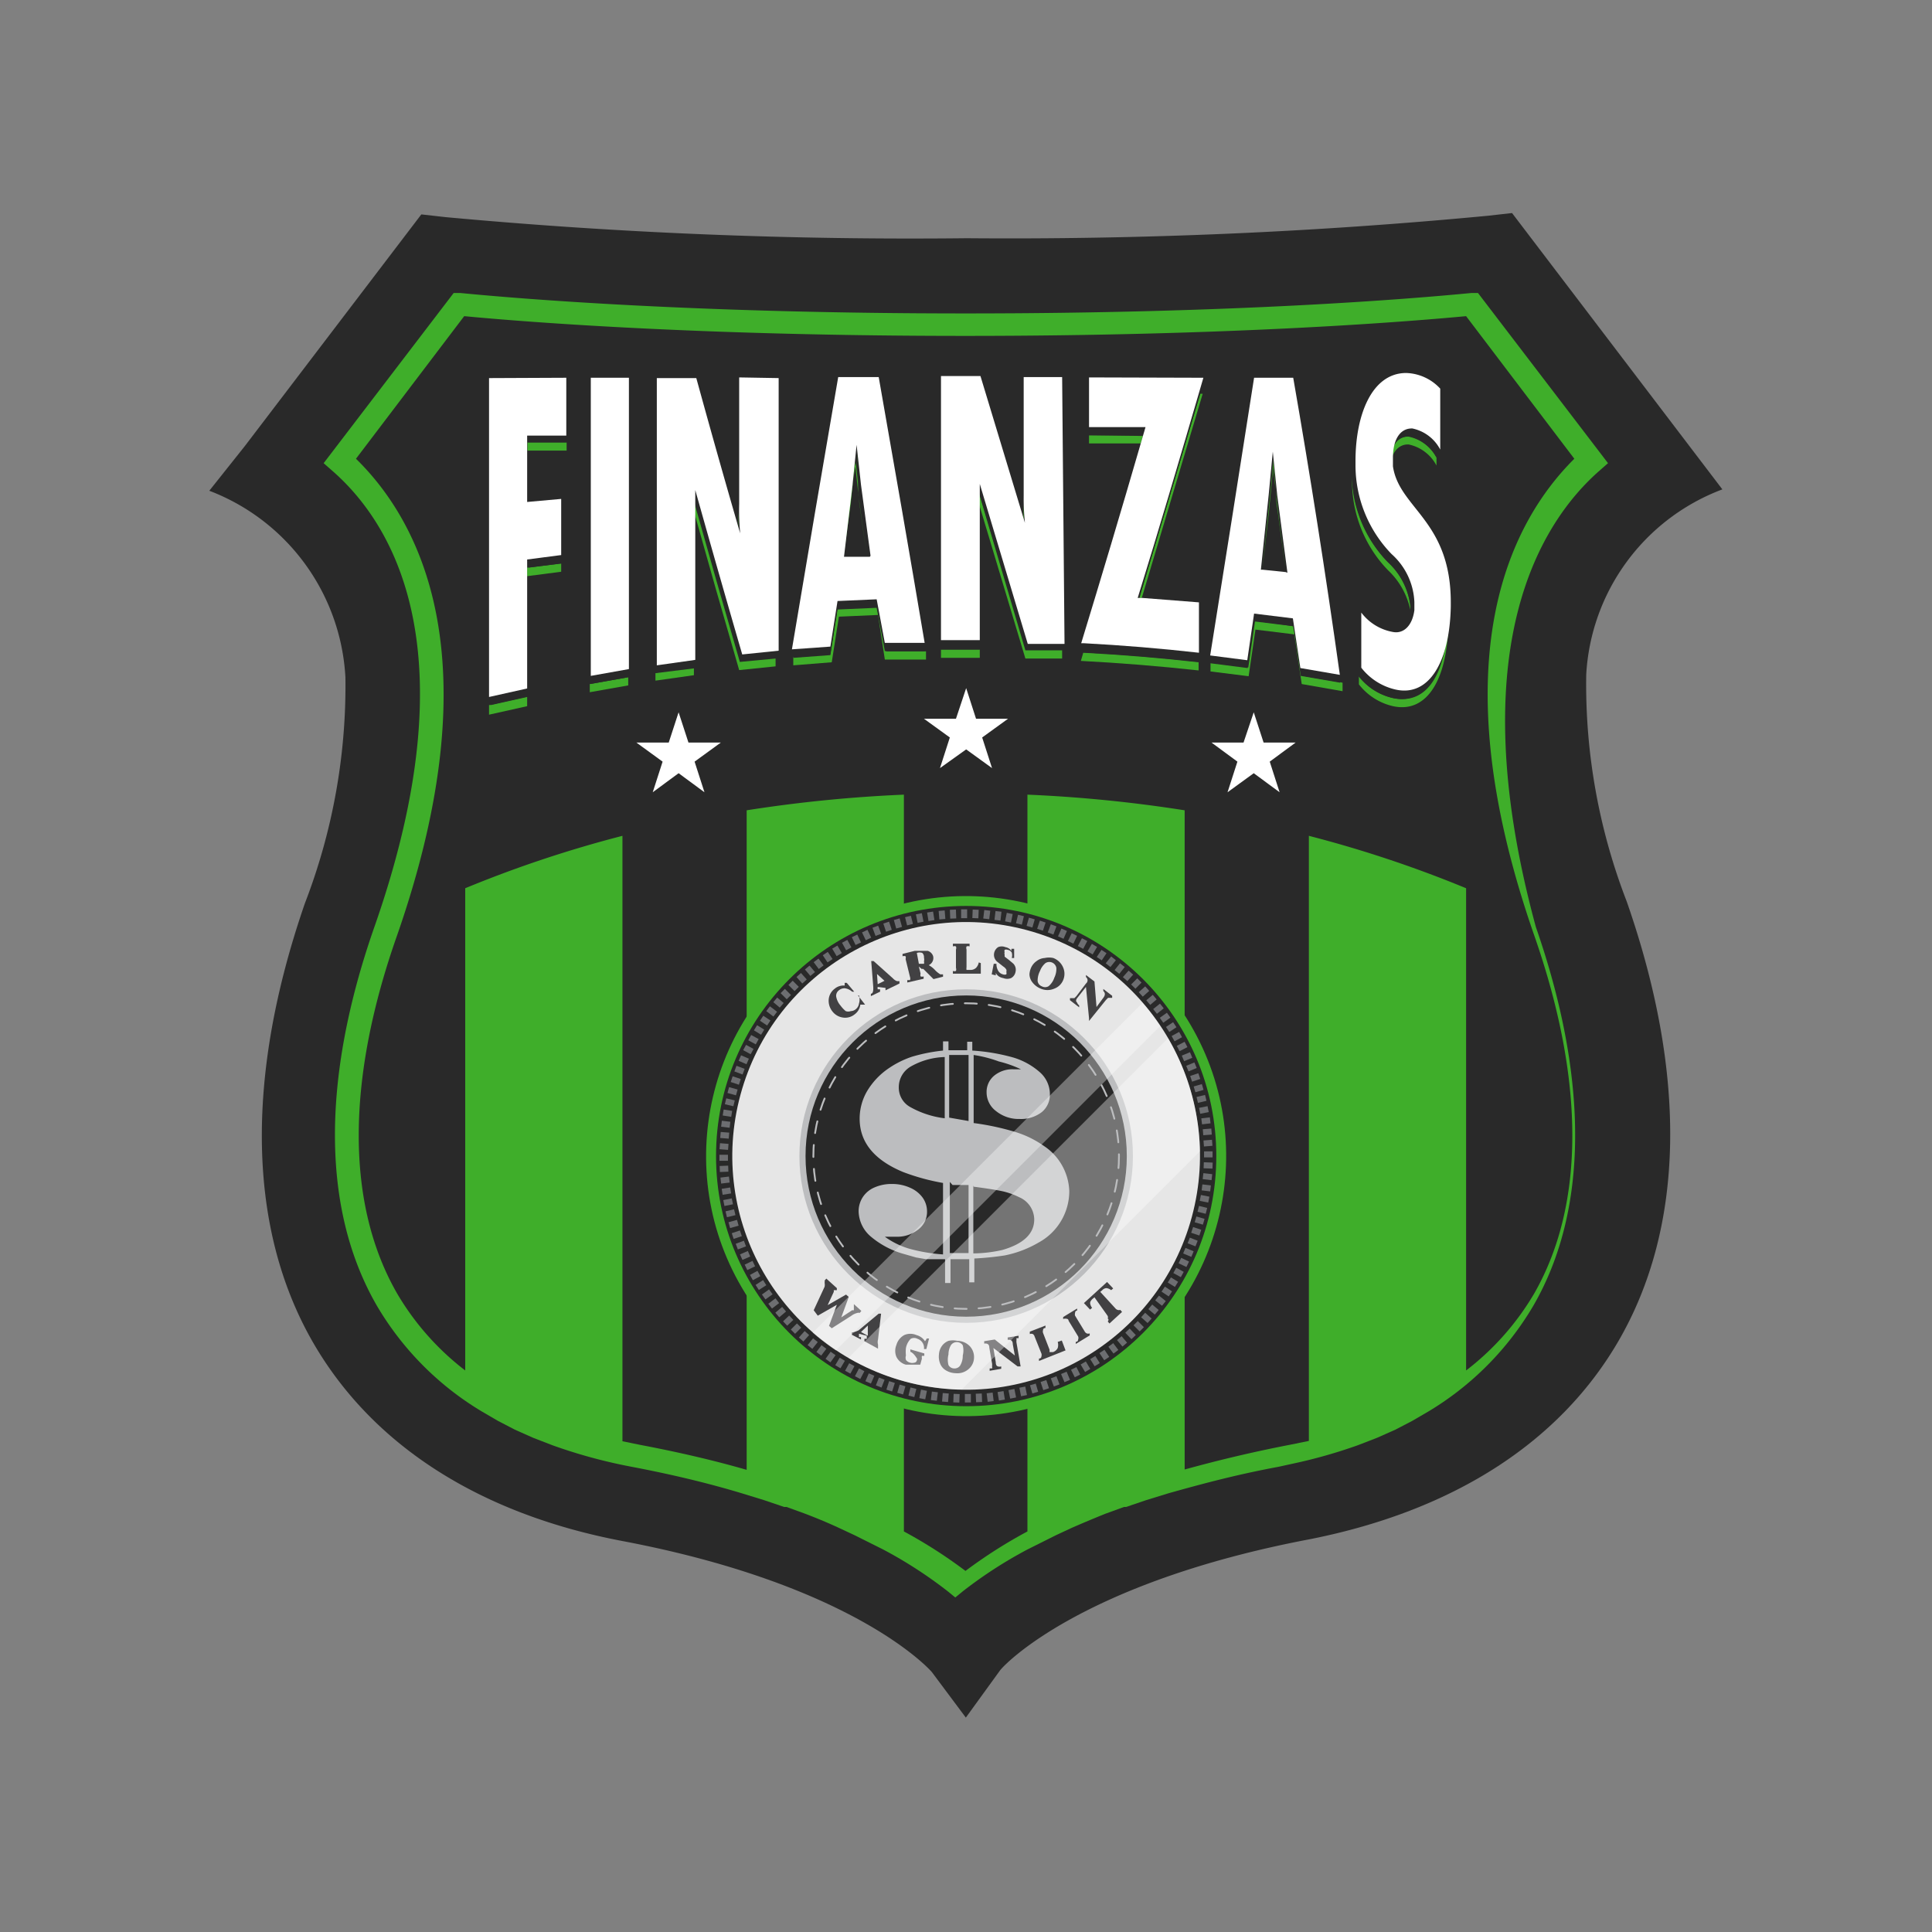 <svg id="Layer_1" data-name="Layer 1" xmlns="http://www.w3.org/2000/svg" viewBox="0 0 56.77 56.77"><rect x="0" y="0" width="56.77" height="56.77" fill="#808080" stroke="none"/><title>finanzas</title><path d="M28.38,50.47l-1-1.34c-.14-.16-2.39-2.58-9.1-3.85-4.2-.8-7.34-2.82-9.08-5.83-1.93-3.35-2-7.82-.24-12.91a17.76,17.76,0,0,0,1.19-6.63,6.23,6.23,0,0,0-4-5.49h0l1.05-1.32L12.38,6.3l.71.08A148.68,148.68,0,0,0,28.41,7a148.68,148.68,0,0,0,15.31-.66l.71-.08,6.18,8.12h0a6.18,6.18,0,0,0-4,5.44,17.68,17.68,0,0,0,1.19,6.67c1.78,5.1,1.7,9.56-.24,12.91-1.74,3-4.88,5-9.08,5.83-6.73,1.28-9,3.71-9.1,3.86Z" style="fill:#292929"/><polygon points="19.94 20.93 20.23 21.82 21.18 21.82 20.41 22.38 20.7 23.28 19.94 22.72 19.18 23.28 19.47 22.38 18.7 21.82 19.65 21.82 19.94 20.93" style="fill:#fff"/><polygon points="36.84 20.93 37.13 21.82 38.07 21.82 37.31 22.38 37.6 23.28 36.84 22.72 36.07 23.28 36.36 22.38 35.6 21.82 36.54 21.82 36.84 20.93" style="fill:#fff"/><polygon points="28.39 20.22 28.68 21.12 29.62 21.12 28.86 21.67 29.15 22.57 28.39 22.02 27.62 22.57 27.91 21.67 27.15 21.12 28.09 21.12 28.39 20.22" style="fill:#fff"/><path d="M25.19,13.59h0L25,14.78l-.19,1.61.68,0-.22-1.59Z" style="fill:none"/><path d="M37.42,13.74h0L37.29,15l-.18,1.73.68.07L37.55,15Z" style="fill:none"/><path d="M15.5,13q0,.85,0,1.7h0q0-.73,0-1.46l1.15,0V11.59h0V13Z" style="fill:#3fae2a"/><path d="M15.49,16.68v3.79l-1.12.25V21l1.12-.25V16.93l1-.13V15.15h0v1.41Z" style="fill:#3fae2a"/><path d="M17.33,20.1v.24l1.13-.2,0-8.56h0l0,8.32Z" style="fill:#3fae2a"/><path d="M21.74,19.45q-.69-2.37-1.38-4.83h0l0,.3q.68,2.43,1.36,4.77l1.07-.11,0-8h0l0,7.77Z" style="fill:#3fae2a"/><path d="M19.26,19.78V20l1.13-.16,0-3.8v0l0,3.6Z" style="fill:#3fae2a"/><path d="M21.7,15.06v.17c0,.19,0,.38,0,.56l0,.09A7.87,7.87,0,0,1,21.7,15.06Z" style="fill:#3fae2a"/><path d="M25.76,17.83l-1.15.05-.21,1.34-1.09.08,0,.25,1.13-.09.21-1.34,1.15-.05L26,19.38l1.21,0,0-.24-1.17,0Z" style="fill:#3fae2a"/><path d="M25.19,13.35h0L25,14.54l-.22,1.86h0L25,14.78l.12-1.19h0l.13,1.18.22,1.59h0l-.25-1.84Z" style="fill:#3fae2a"/><path d="M30.08,14.82q0-1.63,0-3.25h0q0,1.75,0,3.5c0,.17,0,.34,0,.5l0,.1A7.54,7.54,0,0,1,30.08,14.82Z" style="fill:#3fae2a"/><path d="M27.65,19.33h1.14v-.24H27.65Z" style="fill:#3fae2a"/><path d="M28.74,14.4l0,.32,1.39,4.63,1.08,0v-.24l-1.08,0Z" style="fill:#3fae2a"/><path d="M33.55,17.57c.6-2,1.19-4,1.79-6h-.07c-.6,2-1.19,4-1.79,6Z" style="fill:#3fae2a"/><path d="M31.76,19.42q1.73.09,3.46.28v-.24q-1.69-.19-3.39-.28Z" style="fill:#3fae2a"/><path d="M32,12.79V11.57h0q0,.73,0,1.46l1.52,0,.07-.24Z" style="fill:#3fae2a"/><path d="M38,18.4l-1.14-.14-.2,1.37-1.09-.14,0,.24,1.12.14.2-1.37,1.14.14.22,1.46,1.2.21,0-.25-1.16-.2Z" style="fill:#3fae2a"/><path d="M37.42,13.5h0l-.12,1.26-.21,2h0L37.29,15l.12-1.26h0L37.55,15l.23,1.78h0l-.27-2Z" style="fill:#3fae2a"/><path d="M40.93,20.51a1.77,1.77,0,0,1-1-.64V18.45h0q0,.83,0,1.66a1.77,1.77,0,0,0,1,.64c1.05.23,1.63-.88,1.63-2.55,0,0,0-.08,0-.13C42.52,19.68,42,20.74,40.93,20.51Z" style="fill:#3fae2a"/><path d="M40.79,16.52a3.75,3.75,0,0,1-1.06-2.62s0,.09,0,.13a3.76,3.76,0,0,0,1.06,2.73,2.23,2.23,0,0,1,.65,1.16s0-.07,0-.11A2.1,2.1,0,0,0,40.79,16.52Z" style="fill:#3fae2a"/><path d="M41.4,12.82c-.32,0-.53.27-.56.75,0,0,0,.07,0,.11.06-.4.26-.63.55-.62a1.2,1.2,0,0,1,.82.62v-.24A1.2,1.2,0,0,0,41.4,12.82Z" style="fill:#3fae2a"/><path d="M16.65,12.75l-1.15,0q0,1,0,1.95h0q0-.85,0-1.7l1.15,0V11.35h0Z" style="fill:#292929"/><path d="M16.53,16.31l-1,.13v3.79l-1.12.25v.24l1.12-.25V16.68l1-.13V14.9h0Z" style="fill:#292929"/><path d="M18.46,19.66l-1.12.2v.24h0l1.12-.2,0-8.32v-.24h0Z" style="fill:#292929"/><path d="M21.77,16l0,0a6.89,6.89,0,0,1-.09-1.15V15s0,0,0,.07a7.87,7.87,0,0,0,0,.83Z" style="fill:#292929"/><path d="M20.39,19.37l-1.13.16v.24h0l1.13-.16,0-3.6v-.24Z" style="fill:#292929"/><path d="M22.82,19.1l-1.07.11q-.69-2.37-1.38-4.83l0,0v.22h0q.69,2.46,1.38,4.83l1.07-.11,0-7.77v-.24h0Z" style="fill:#292929"/><path d="M26,18.89l-.21-1.31-1.15.05L24.4,19l-1.09.08,0,.25h0l1.09-.08.21-1.34,1.15-.05L26,19.13l1.17,0h0l0-.24Z" style="fill:#292929"/><path d="M25.19,13.1h0L25,14.29l-.25,2.1h0L25,14.54l.12-1.19h0l.13,1.18.25,1.84h0l-.28-2.08Z" style="fill:#292929"/><path d="M30.15,18.86l-1.41-4.7,0,0,0,.22,1.41,4.7,1.08,0h0V18.9Z" style="fill:#292929"/><path d="M30.13,15.67l0,.11,0,0a6.58,6.58,0,0,1-.09-1.18q0-1.63,0-3.25h0v.24q0,1.63,0,3.25A7.54,7.54,0,0,0,30.13,15.67Z" style="fill:#292929"/><path d="M27.65,18.84v.24h1.14v-.24Z" style="fill:#292929"/><path d="M33.58,12.81l.07-.24-1.66,0V11.33h0v1.46Z" style="fill:#292929"/><path d="M31.83,18.93l-.07.24h.07q1.7.09,3.39.28h0v-.24Q33.53,19,31.83,18.93Z" style="fill:#292929"/><path d="M33.41,17.56h.07c.6-2,1.2-4,1.79-6l.07-.24h-.07C34.65,13.46,34,15.53,33.41,17.56Z" style="fill:#292929"/><path d="M38.24,19.62,38,18.16,36.88,18l-.2,1.37-1.09-.14,0,.24h0l1.09.14.2-1.37L38,18.4l.22,1.46,1.16.2h0l0-.25Z" style="fill:#292929"/><path d="M37.42,13.26h0l-.12,1.26-.23,2.21h0l.21-2,.12-1.26h0l.13,1.28.27,2h0l-.3-2.28Z" style="fill:#292929"/><path d="M42.55,17.83c0,1.61-.6,2.67-1.63,2.44a1.77,1.77,0,0,1-1-.64V18.21h0v1.66a1.77,1.77,0,0,0,1,.64c1,.23,1.6-.83,1.63-2.44,0,0,0-.08,0-.12S42.55,17.87,42.55,17.83Z" style="fill:#292929"/><path d="M41.4,12.58c-.35,0-.57.31-.57.86q0,.07,0,.14c0-.48.24-.76.56-.75a1.2,1.2,0,0,1,.82.62h0V13.2A1.2,1.2,0,0,0,41.4,12.58Z" style="fill:#292929"/><path d="M41.45,17.82s0-.08,0-.13a2,2,0,0,0-.67-1.41,3.75,3.75,0,0,1-1.06-2.62s0,.09,0,.13,0,.08,0,.11a3.75,3.75,0,0,0,1.06,2.62A2.1,2.1,0,0,1,41.45,17.82Z" style="fill:#292929"/><path d="M14.37,11.11v9.37l1.12-.25V16.44l1-.13V14.66l-1,.09h0q0-1,0-1.95l1.15,0V11.1Z" style="fill:#fff"/><path d="M17.36,11.1q0,4.38,0,8.76h0l1.12-.2,0-8.32V11.1Z" style="fill:#fff"/><path d="M21.72,11.09l0,3.65s0,0,0,.07A6.89,6.89,0,0,0,21.79,16l0,0,0-.1,0-.09c-.45-1.54-.89-3.1-1.33-4.7H19.3l0,8.44h0l1.13-.16,0-3.6v-.54l0-.31,0-.3V14.4l0,0q.69,2.46,1.38,4.83l1.07-.11,0-7.77v-.24Z" style="fill:#fff"/><path d="M25.82,11.08H24.63q-.68,3.94-1.36,8h0L24.4,19l.21-1.34,1.15-.05L26,18.89l1.17,0h0C26.73,16.27,26.28,13.69,25.82,11.08Zm-.26,5.28h0l-.68,0H24.8l.25-2.1.12-1.19h0l.13,1.18.28,2.08Z" style="fill:#fff"/><path d="M31.21,11.08H30.08v.24q0,1.63,0,3.25a6.58,6.58,0,0,0,.09,1.18l0,0,0-.11,0-.1-1.36-4.49H27.65v7.76h1.14q0-1.78,0-3.56V15l0-.24,0-.32,0-.22,0,0,1.41,4.7,1.08,0h0Z" style="fill:#fff"/><path d="M32,11.09v1.46l1.66,0-.07.24-.07.24c-.58,2-1.16,3.94-1.75,5.87h.07q1.7.09,3.39.28h0V17.7l-1.66-.13h-.14c.62-2,1.24-4.11,1.86-6.23l.07-.24Z" style="fill:#fff"/><path d="M38,11.1H36.85q-.65,4.16-1.29,8.16h0l1.09.14.2-1.37,1.14.14.22,1.46,1.16.2h0Q38.74,15.34,38,11.1Zm-.22,5.71h0l-.68-.07h-.05l.23-2.21.12-1.26h0l.13,1.28.3,2.28Z" style="fill:#fff"/><path d="M40,19.62a1.77,1.77,0,0,0,1,.64c1,.23,1.6-.83,1.63-2.44,0,0,0-.08,0-.12,0-2.41-1.52-2.76-1.7-4,0,0,0-.07,0-.11s0-.09,0-.14c0-.55.22-.87.57-.86a1.2,1.2,0,0,1,.82.62h0q0-.89,0-1.79a1.42,1.42,0,0,0-1-.46c-1,0-1.49,1.21-1.49,2.59,0,0,0,.08,0,.11a3.75,3.75,0,0,0,1.06,2.62,2,2,0,0,1,.67,1.41s0,.09,0,.13,0,.07,0,.11c-.06.46-.32.7-.63.64A1.49,1.49,0,0,1,40,18v1.66Z" style="fill:#fff"/><path d="M47,13.83l.25-.22-3.82-5-.2,0c-1.86.18-7,.6-14.85.6s-13-.42-14.85-.6l-.2,0-3.82,5,.25.22C11.46,15.31,13.89,19,11,27.24c-1.57,4.49-1.54,8.33.07,11.12a8.85,8.85,0,0,0,3.08,3.11l0,0,.48.28,0,0,.5.26h0l.54.24h0l.57.22h0a15.32,15.32,0,0,0,2.32.63c1.21.23,2.28.49,3.24.78l.65.2h0l.59.2.07,0,.55.2h0q.55.21,1,.42l0,0,.45.21,0,0,.84.42h0a12.91,12.91,0,0,1,1.9,1.23l.22.18.22-.18a12.9,12.9,0,0,1,1.9-1.23l.84-.42,0,0,.45-.21,0,0q.48-.21,1-.42h0l.55-.2.06,0,.59-.2h0l.65-.2h0c1-.28,2-.55,3.24-.78l.41-.09h0a15,15,0,0,0,1.91-.54h0l.57-.22h0l.54-.24h0l.5-.26,0,0,.48-.28,0,0a8.86,8.86,0,0,0,3.08-3.11c1.61-2.79,1.63-6.64.07-11.12C42.89,19,45.31,15.31,47,13.83ZM45.08,27.48c1.5,4.29,1.49,7.93,0,10.53a7.88,7.88,0,0,1-2,2.26V26.1a35,35,0,0,0-4.62-1.54V42.34l-.54.11c-1.14.22-2.17.47-3.11.73V23.81a41,41,0,0,0-4.62-.46V45a14.22,14.22,0,0,0-1.82,1.16A14.22,14.22,0,0,0,26.56,45V23.35a41,41,0,0,0-4.62.46V43.19c-.93-.27-2-.52-3.11-.73l-.54-.11V24.56a35,35,0,0,0-4.62,1.54V40.27a7.88,7.88,0,0,1-2-2.26c-1.5-2.61-1.51-6.25,0-10.53,2.87-8.24.6-12.23-1.21-14l3.18-4.19c2,.19,7.14.58,14.72.58s12.7-.39,14.72-.58l3.18,4.19C44.48,15.25,42.21,19.24,45.08,27.48Z" style="fill:#3fae2a"/><circle cx="28.39" cy="33.97" r="7.64" transform="translate(-13.65 20.09) rotate(-31.84)" style="fill:#3fae2a"/><circle cx="28.39" cy="33.97" r="7.35" style="fill:#292929"/><circle cx="28.39" cy="33.97" r="6.87" transform="translate(-11.82 52.49) rotate(-74.85)" style="fill:#e6e6e6"/><circle cx="28.39" cy="33.97" r="4.9" style="fill:#bcbdbf"/><circle cx="28.39" cy="33.97" r="4.72" style="fill:#292929"/><path d="M28.61,31v2a7.64,7.64,0,0,1,1.25.27,2.94,2.94,0,0,1,.81.4A1.66,1.66,0,0,1,31.42,35a1.72,1.72,0,0,1-.9,1.51,3.21,3.21,0,0,1-1,.38,8.75,8.75,0,0,1-.89.09v.7h-.15V37h-.55v.7h-.16V37L27.21,37l-.29-.05-.35-.1a2.57,2.57,0,0,1-1-.53,1,1,0,0,1-.34-.72.76.76,0,0,1,.12-.42.77.77,0,0,1,.35-.29,1.24,1.24,0,0,1,.51-.1,1.27,1.27,0,0,1,.53.11.89.89,0,0,1,.37.29.7.7,0,0,1,.13.41.65.65,0,0,1-.26.53,1,1,0,0,1-.66.21H26l0,0a2.39,2.39,0,0,0,.71.35,5.07,5.07,0,0,0,1,.17v-2.1a6.38,6.38,0,0,1-1.17-.32q-1.28-.53-1.28-1.57a1.6,1.6,0,0,1,.22-.81,2.13,2.13,0,0,1,.65-.68,2.74,2.74,0,0,1,.67-.33,5,5,0,0,1,.91-.18v-.27h.16v.26l.34,0h.21v-.25h.15v.26a5.76,5.76,0,0,1,1.19.2,2.07,2.07,0,0,1,.81.45.86.86,0,0,1,.28.63.66.66,0,0,1-.24.53,1,1,0,0,1-.65.2,1.06,1.06,0,0,1-.69-.23.69.69,0,0,1-.28-.55.62.62,0,0,1,.22-.49.84.84,0,0,1,.57-.19H30l0,0a3.38,3.38,0,0,0-.65-.23A3.72,3.72,0,0,0,28.61,31Zm-.85,1.81V31.06a2.13,2.13,0,0,0-1,.28.7.7,0,0,0-.35.61.65.65,0,0,0,.32.57A2.75,2.75,0,0,0,27.76,32.86Zm.7.13V31h-.13L28,31h-.11v1.84Zm-.55,1.79v2.09h.55v-2l-.19,0-.15,0-.13,0Zm.69.1v2a4,4,0,0,0,.85-.1q.94-.27.94-.9a.72.72,0,0,0-.44-.65,2.18,2.18,0,0,0-.51-.18Q29.15,34.94,28.61,34.87Z" style="fill:#bcbdbf"/><path d="M25.21,29.25l.21.27-.06,0-.08,0a.41.41,0,0,1-.16.28.44.44,0,0,1-.35.1.47.47,0,0,1-.31-.18.5.5,0,0,1-.11-.34.44.44,0,0,1,.18-.33.4.4,0,0,1,.29-.09l0-.08.06,0,.22.26-.06,0a.41.41,0,0,0-.21-.1.25.25,0,0,0-.18.06.2.2,0,0,0-.08.18.55.55,0,0,0,.13.27.89.89,0,0,0,.15.16.21.21,0,0,0,.15,0,.24.24,0,0,0,.14-.05.26.26,0,0,0,.1-.17.4.4,0,0,0,0-.24Z" style="fill:#424143"/><path d="M25.79,29v0a.22.22,0,0,0,0,.07,0,0,0,0,0,0,0l.07,0,0,.07-.27.13,0-.07q.08,0,.07-.2l-.06-.76.07,0,.57.51a.28.28,0,0,0,.12.08h.07l0,.07-.41.2,0-.07.06,0a0,0,0,0,0,0,0l0,0h0l-.05,0Zm0-.08.2-.1-.22-.2Z" style="fill:#424143"/><path d="M27,28.4l.05.21a.13.13,0,0,0,0,.08.12.12,0,0,0,.09,0h0l0,.07-.48.11,0-.07h0s.07,0,.08,0a.14.14,0,0,0,0-.09l-.13-.53a.13.13,0,0,0,0-.08.12.12,0,0,0-.09,0h0l0-.07.36-.09.08,0,.18,0h.12a.23.23,0,0,1,.1.06.22.22,0,0,1,.06.1.23.23,0,0,1-.13.26.73.73,0,0,1,.19.15.72.72,0,0,0,.15.12h.08l0,.07-.28.07-.2-.2-.1-.1-.05,0Zm0-.08.15,0a.12.12,0,0,0,0-.07.21.21,0,0,0,0-.11A.17.17,0,0,0,27.1,28a.25.25,0,0,0-.16,0h0Z" style="fill:#424143"/><path d="M28.82,28.3v.31H28v-.08h0a.12.12,0,0,0,.09,0,.14.14,0,0,0,0-.09v-.54a.13.13,0,0,0,0-.09.12.12,0,0,0-.09,0h0v-.08h.49v.08h0a.12.12,0,0,0-.09,0,.14.14,0,0,0,0,.09v.52a.28.28,0,0,0,0,.08l0,0h.1a.24.24,0,0,0,.18-.06.32.32,0,0,0,.08-.16Z" style="fill:#424143"/><path d="M29.14,28.63l.06-.31h.08a.38.38,0,0,0,.06.22.22.22,0,0,0,.13.09.13.13,0,0,0,.1,0,.11.11,0,0,0,0-.07.12.12,0,0,0,0-.07.27.27,0,0,0-.09-.09l-.19-.15a.28.28,0,0,1-.07-.11.27.27,0,0,1,.11-.31.28.28,0,0,1,.21,0,.28.28,0,0,1,.18.11l0-.06h.08l0,.27h-.07a.3.3,0,0,0,0-.16.17.17,0,0,0-.12-.08.12.12,0,0,0-.09,0,.1.1,0,0,0,0,.07.11.11,0,0,0,0,.07l0,.06.13.1.13.11a.27.27,0,0,1,.06.11.27.27,0,0,1,0,.13.26.26,0,0,1-.13.18.31.31,0,0,1-.23,0,.34.34,0,0,1-.13-.05.29.29,0,0,1-.09-.1l0,.07Z" style="fill:#424143"/><path d="M30.3,28.43a.47.47,0,0,1,.16-.19.43.43,0,0,1,.24-.09.58.58,0,0,1,.25,0,.51.51,0,0,1,.29.28.47.47,0,0,1,0,.37.45.45,0,0,1-.26.25.5.5,0,0,1-.4,0,.58.58,0,0,1-.24-.18.4.4,0,0,1-.09-.24A.55.55,0,0,1,30.3,28.43Zm.26.1a.61.61,0,0,0-.07.3.19.19,0,0,0,.12.15.2.2,0,0,0,.2,0,.55.55,0,0,0,.17-.25.6.6,0,0,0,.06-.29.21.21,0,0,0-.32-.14A.55.55,0,0,0,30.56,28.53Z" style="fill:#424143"/><path d="M31.91,29l-.26.33q-.06.08,0,.13a.15.15,0,0,0,.06.08l0,.06-.27-.21,0-.06.07,0h.06l.06-.06.28-.37a.12.12,0,0,0,0-.19l0-.06.25.19.06.75.2-.27q.09-.12,0-.2l0-.06.26.2,0,.06-.06,0h-.06l-.06.06L32,30,32,29.92Z" style="fill:#424143"/><path d="M23.91,38.5l.32-.69a.3.3,0,0,0,0-.12.11.11,0,0,0,0-.06l.05-.06.31.28,0,.06s-.07,0-.09,0l0,.05-.18.39.54-.31.08.07-.22.6.32-.21.05,0s0-.08,0-.12l0-.06.22.2-.05.06a.1.1,0,0,0-.07,0,.47.47,0,0,0-.17.08l-.58.37-.08-.07.23-.62-.56.32Z" style="fill:#424143"/><path d="M25.24,39.19l0,0,0,.05a0,0,0,0,0,0,.05l.06,0,0,.07-.27-.14,0-.07q.08,0,.2-.06l.59-.49.07,0-.09.76a.29.29,0,0,0,0,.15l0,.05,0,.07-.4-.22,0-.07.07,0,0,0a.11.11,0,0,0,0,0v-.09Zm.06-.05.2.11,0-.3Z" style="fill:#424143"/><path d="M26.75,39.72l0-.07.41.12,0,.07h-.07a.17.17,0,0,0,0,.08l-.05.18h0l-.23,0-.19,0a.44.44,0,0,1-.28-.23.46.46,0,0,1,0-.35.48.48,0,0,1,.23-.29.45.45,0,0,1,.36,0,.43.43,0,0,1,.25.18.28.28,0,0,0,.05-.08l.07,0-.08.31-.07,0a.28.28,0,0,0-.19-.3.21.21,0,0,0-.2,0,.53.53,0,0,0-.14.27,1,1,0,0,0,0,.22.21.21,0,0,0,0,.13.22.22,0,0,0,.12.08.22.22,0,0,0,.13,0s.07,0,.08-.11v0Q26.85,39.76,26.75,39.72Z" style="fill:#424143"/><path d="M27.59,39.8a.47.47,0,0,1,.08-.24.43.43,0,0,1,.2-.16.58.58,0,0,1,.26,0,.51.51,0,0,1,.37.16.47.47,0,0,1,.12.35.45.45,0,0,1-.16.32.5.5,0,0,1-.38.12.58.58,0,0,1-.28-.08.4.4,0,0,1-.17-.19A.55.55,0,0,1,27.59,39.8Zm.28,0a.62.62,0,0,0,0,.31.19.19,0,0,0,.16.1.2.2,0,0,0,.18-.08.55.55,0,0,0,.08-.3.6.6,0,0,0,0-.3.21.21,0,0,0-.35,0A.55.55,0,0,0,27.87,39.81Z" style="fill:#424143"/><path d="M29.19,39.61l.07.42q0,.1.06.12a.15.15,0,0,0,.1,0v.07l-.34.06v-.07l.07,0a.09.09,0,0,0,0-.06.32.32,0,0,0,0-.09l-.08-.46q0-.14-.15-.12v-.07l.31-.05.59.47-.06-.33q0-.15-.15-.13v-.07l.32-.05v.07l-.06,0a.1.1,0,0,0,0,.05.26.26,0,0,0,0,.09l.12.69h-.09Z" style="fill:#424143"/><path d="M31.2,39.39l.11.29-.78.31,0-.07h0s.07,0,.07-.06a.14.14,0,0,0,0-.09l-.2-.5a.13.13,0,0,0-.05-.07.12.12,0,0,0-.09,0h0l0-.07.46-.18,0,.07h0s-.07,0-.07.06a.14.14,0,0,0,0,.09l.19.49,0,.07,0,0,.1,0a.24.24,0,0,0,.14-.12.32.32,0,0,0,0-.18Z" style="fill:#424143"/><path d="M31.24,38.76l0-.06.41-.25,0,.06h0s-.06,0-.06.07a.14.14,0,0,0,0,.08l.28.46a.14.14,0,0,0,.06.06.12.12,0,0,0,.09,0h0l0,.06-.41.25,0-.06s.07,0,.07-.07a.12.12,0,0,0,0-.09l-.28-.46s0-.06-.07-.06A.14.14,0,0,0,31.24,38.76Z" style="fill:#424143"/><path d="M32.16,38.12l-.06.05a.26.26,0,0,0-.06.08.12.12,0,0,0,0,.08.28.28,0,0,0,.05.1l-.06.05-.18-.19.68-.62.18.19-.06.05a.27.27,0,0,0-.14-.06.18.18,0,0,0-.12.06l-.06.05.44.48a.14.14,0,0,0,.07.05.12.12,0,0,0,.08,0l0,0,.05.06-.37.34-.05-.06h0s.05-.06,0-.08a.14.14,0,0,0,0-.08Z" style="fill:#424143"/><path d="M34.32,30.51l-9.39,9.39a6.91,6.91,0,0,0,3.33.93l7-7A6.87,6.87,0,0,0,34.32,30.51Z" style="fill:#fff;opacity:0.35"/><path d="M23.88,39.16a6.82,6.82,0,0,0,.68.52l9.53-9.53a6.9,6.9,0,0,0-.52-.68Z" style="fill:#fff;opacity:0.35"/><circle cx="28.39" cy="33.97" r="4.49" style="fill:none;stroke:#bcbdbf;stroke-linecap:round;stroke-miterlimit:10;stroke-width:0.053px;stroke-dasharray:0.352,0.352"/><line x1="28.33" y1="26.72" x2="28.33" y2="26.98" style="fill:none;stroke:#6d6e71;stroke-miterlimit:10;stroke-width:0.177px"/><line x1="28" y1="26.73" x2="28.01" y2="26.99" style="fill:none;stroke:#6d6e71;stroke-miterlimit:10;stroke-width:0.177px"/><line x1="27.67" y1="26.76" x2="27.69" y2="27.01" style="fill:none;stroke:#6d6e71;stroke-miterlimit:10;stroke-width:0.177px"/><line x1="27.33" y1="26.8" x2="27.37" y2="27.05" style="fill:none;stroke:#6d6e71;stroke-miterlimit:10;stroke-width:0.177px"/><line x1="27" y1="26.85" x2="27.05" y2="27.1" style="fill:none;stroke:#6d6e71;stroke-miterlimit:10;stroke-width:0.177px"/><line x1="26.68" y1="26.93" x2="26.74" y2="27.17" style="fill:none;stroke:#6d6e71;stroke-miterlimit:10;stroke-width:0.177px"/><line x1="26.35" y1="27.01" x2="26.42" y2="27.26" style="fill:none;stroke:#6d6e71;stroke-miterlimit:10;stroke-width:0.177px"/><line x1="26.04" y1="27.11" x2="26.12" y2="27.35" style="fill:none;stroke:#6d6e71;stroke-miterlimit:10;stroke-width:0.177px"/><line x1="25.72" y1="27.23" x2="25.81" y2="27.47" style="fill:none;stroke:#6d6e71;stroke-miterlimit:10;stroke-width:0.177px"/><line x1="25.41" y1="27.36" x2="25.52" y2="27.59" style="fill:none;stroke:#6d6e71;stroke-miterlimit:10;stroke-width:0.177px"/><line x1="25.11" y1="27.5" x2="25.22" y2="27.73" style="fill:none;stroke:#6d6e71;stroke-miterlimit:10;stroke-width:0.177px"/><line x1="24.82" y1="27.66" x2="24.94" y2="27.88" style="fill:none;stroke:#6d6e71;stroke-miterlimit:10;stroke-width:0.177px"/><line x1="24.53" y1="27.83" x2="24.66" y2="28.05" style="fill:none;stroke:#6d6e71;stroke-miterlimit:10;stroke-width:0.177px"/><line x1="24.25" y1="28.02" x2="24.39" y2="28.23" style="fill:none;stroke:#6d6e71;stroke-miterlimit:10;stroke-width:0.177px"/><line x1="23.98" y1="28.22" x2="24.13" y2="28.42" style="fill:none;stroke:#6d6e71;stroke-miterlimit:10;stroke-width:0.177px"/><line x1="23.72" y1="28.43" x2="23.88" y2="28.62" style="fill:none;stroke:#6d6e71;stroke-miterlimit:10;stroke-width:0.177px"/><line x1="23.47" y1="28.65" x2="23.64" y2="28.84" style="fill:none;stroke:#6d6e71;stroke-miterlimit:10;stroke-width:0.177px"/><line x1="23.23" y1="28.88" x2="23.41" y2="29.06" style="fill:none;stroke:#6d6e71;stroke-miterlimit:10;stroke-width:0.177px"/><line x1="23" y1="29.12" x2="23.18" y2="29.3" style="fill:none;stroke:#6d6e71;stroke-miterlimit:10;stroke-width:0.177px"/><line x1="22.78" y1="29.38" x2="22.97" y2="29.54" style="fill:none;stroke:#6d6e71;stroke-miterlimit:10;stroke-width:0.177px"/><line x1="22.57" y1="29.64" x2="22.78" y2="29.8" style="fill:none;stroke:#6d6e71;stroke-miterlimit:10;stroke-width:0.177px"/><line x1="22.38" y1="29.92" x2="22.59" y2="30.06" style="fill:none;stroke:#6d6e71;stroke-miterlimit:10;stroke-width:0.177px"/><line x1="22.2" y1="30.2" x2="22.41" y2="30.33" style="fill:none;stroke:#6d6e71;stroke-miterlimit:10;stroke-width:0.177px"/><line x1="22.03" y1="30.49" x2="22.25" y2="30.61" style="fill:none;stroke:#6d6e71;stroke-miterlimit:10;stroke-width:0.177px"/><line x1="21.88" y1="30.78" x2="22.1" y2="30.9" style="fill:none;stroke:#6d6e71;stroke-miterlimit:10;stroke-width:0.177px"/><line x1="21.74" y1="31.09" x2="21.97" y2="31.19" style="fill:none;stroke:#6d6e71;stroke-miterlimit:10;stroke-width:0.177px"/><line x1="21.61" y1="31.4" x2="21.85" y2="31.49" style="fill:none;stroke:#6d6e71;stroke-miterlimit:10;stroke-width:0.177px"/><line x1="21.5" y1="31.71" x2="21.74" y2="31.79" style="fill:none;stroke:#6d6e71;stroke-miterlimit:10;stroke-width:0.177px"/><line x1="21.4" y1="32.03" x2="21.65" y2="32.1" style="fill:none;stroke:#6d6e71;stroke-miterlimit:10;stroke-width:0.177px"/><line x1="21.32" y1="32.36" x2="21.57" y2="32.42" style="fill:none;stroke:#6d6e71;stroke-miterlimit:10;stroke-width:0.177px"/><line x1="21.25" y1="32.69" x2="21.5" y2="32.73" style="fill:none;stroke:#6d6e71;stroke-miterlimit:10;stroke-width:0.177px"/><line x1="21.2" y1="33.02" x2="21.45" y2="33.05" style="fill:none;stroke:#6d6e71;stroke-miterlimit:10;stroke-width:0.177px"/><line x1="21.17" y1="33.35" x2="21.42" y2="33.37" style="fill:none;stroke:#6d6e71;stroke-miterlimit:10;stroke-width:0.177px"/><line x1="21.15" y1="33.68" x2="21.4" y2="33.7" style="fill:none;stroke:#6d6e71;stroke-miterlimit:10;stroke-width:0.177px"/><line x1="21.14" y1="34.02" x2="21.39" y2="34.02" style="fill:none;stroke:#6d6e71;stroke-miterlimit:10;stroke-width:0.177px"/><line x1="21.15" y1="34.35" x2="21.4" y2="34.34" style="fill:none;stroke:#6d6e71;stroke-miterlimit:10;stroke-width:0.177px"/><line x1="21.18" y1="34.69" x2="21.43" y2="34.66" style="fill:none;stroke:#6d6e71;stroke-miterlimit:10;stroke-width:0.177px"/><line x1="21.22" y1="35.02" x2="21.47" y2="34.98" style="fill:none;stroke:#6d6e71;stroke-miterlimit:10;stroke-width:0.177px"/><line x1="21.27" y1="35.35" x2="21.52" y2="35.3" style="fill:none;stroke:#6d6e71;stroke-miterlimit:10;stroke-width:0.177px"/><line x1="21.34" y1="35.68" x2="21.59" y2="35.62" style="fill:none;stroke:#6d6e71;stroke-miterlimit:10;stroke-width:0.177px"/><line x1="21.43" y1="36" x2="21.68" y2="35.93" style="fill:none;stroke:#6d6e71;stroke-miterlimit:10;stroke-width:0.177px"/><line x1="21.53" y1="36.32" x2="21.77" y2="36.24" style="fill:none;stroke:#6d6e71;stroke-miterlimit:10;stroke-width:0.177px"/><line x1="21.65" y1="36.63" x2="21.89" y2="36.54" style="fill:none;stroke:#6d6e71;stroke-miterlimit:10;stroke-width:0.177px"/><line x1="21.78" y1="36.94" x2="22.01" y2="36.84" style="fill:none;stroke:#6d6e71;stroke-miterlimit:10;stroke-width:0.177px"/><line x1="21.92" y1="37.24" x2="22.15" y2="37.13" style="fill:none;stroke:#6d6e71;stroke-miterlimit:10;stroke-width:0.177px"/><line x1="22.08" y1="37.54" x2="22.3" y2="37.42" style="fill:none;stroke:#6d6e71;stroke-miterlimit:10;stroke-width:0.177px"/><line x1="22.25" y1="37.83" x2="22.47" y2="37.69" style="fill:none;stroke:#6d6e71;stroke-miterlimit:10;stroke-width:0.177px"/><line x1="22.44" y1="38.11" x2="22.65" y2="37.96" style="fill:none;stroke:#6d6e71;stroke-miterlimit:10;stroke-width:0.177px"/><line x1="22.63" y1="38.38" x2="22.84" y2="38.22" style="fill:none;stroke:#6d6e71;stroke-miterlimit:10;stroke-width:0.177px"/><line x1="22.84" y1="38.64" x2="23.04" y2="38.47" style="fill:none;stroke:#6d6e71;stroke-miterlimit:10;stroke-width:0.177px"/><line x1="23.07" y1="38.89" x2="23.25" y2="38.72" style="fill:none;stroke:#6d6e71;stroke-miterlimit:10;stroke-width:0.177px"/><line x1="23.3" y1="39.13" x2="23.48" y2="38.95" style="fill:none;stroke:#6d6e71;stroke-miterlimit:10;stroke-width:0.177px"/><line x1="23.54" y1="39.36" x2="23.71" y2="39.17" style="fill:none;stroke:#6d6e71;stroke-miterlimit:10;stroke-width:0.177px"/><line x1="23.8" y1="39.58" x2="23.96" y2="39.38" style="fill:none;stroke:#6d6e71;stroke-miterlimit:10;stroke-width:0.177px"/><line x1="24.06" y1="39.78" x2="24.21" y2="39.58" style="fill:none;stroke:#6d6e71;stroke-miterlimit:10;stroke-width:0.177px"/><line x1="24.33" y1="39.98" x2="24.48" y2="39.77" style="fill:none;stroke:#6d6e71;stroke-miterlimit:10;stroke-width:0.177px"/><line x1="24.62" y1="40.16" x2="24.75" y2="39.94" style="fill:none;stroke:#6d6e71;stroke-miterlimit:10;stroke-width:0.177px"/><line x1="24.91" y1="40.32" x2="25.03" y2="40.1" style="fill:none;stroke:#6d6e71;stroke-miterlimit:10;stroke-width:0.177px"/><line x1="25.2" y1="40.48" x2="25.32" y2="40.25" style="fill:none;stroke:#6d6e71;stroke-miterlimit:10;stroke-width:0.177px"/><line x1="25.51" y1="40.62" x2="25.61" y2="40.39" style="fill:none;stroke:#6d6e71;stroke-miterlimit:10;stroke-width:0.177px"/><line x1="25.82" y1="40.74" x2="25.91" y2="40.51" style="fill:none;stroke:#6d6e71;stroke-miterlimit:10;stroke-width:0.177px"/><line x1="26.13" y1="40.86" x2="26.21" y2="40.61" style="fill:none;stroke:#6d6e71;stroke-miterlimit:10;stroke-width:0.177px"/><line x1="26.45" y1="40.95" x2="26.52" y2="40.71" style="fill:none;stroke:#6d6e71;stroke-miterlimit:10;stroke-width:0.177px"/><line x1="26.78" y1="41.03" x2="26.84" y2="40.79" style="fill:none;stroke:#6d6e71;stroke-miterlimit:10;stroke-width:0.177px"/><line x1="27.1" y1="41.1" x2="27.15" y2="40.85" style="fill:none;stroke:#6d6e71;stroke-miterlimit:10;stroke-width:0.177px"/><line x1="27.44" y1="41.15" x2="27.47" y2="40.9" style="fill:none;stroke:#6d6e71;stroke-miterlimit:10;stroke-width:0.177px"/><line x1="27.77" y1="41.19" x2="27.79" y2="40.94" style="fill:none;stroke:#6d6e71;stroke-miterlimit:10;stroke-width:0.177px"/><line x1="28.1" y1="41.21" x2="28.11" y2="40.96" style="fill:none;stroke:#6d6e71;stroke-miterlimit:10;stroke-width:0.177px"/><line x1="28.44" y1="41.21" x2="28.44" y2="40.96" style="fill:none;stroke:#6d6e71;stroke-miterlimit:10;stroke-width:0.177px"/><line x1="28.77" y1="41.2" x2="28.76" y2="40.95" style="fill:none;stroke:#6d6e71;stroke-miterlimit:10;stroke-width:0.177px"/><line x1="29.11" y1="41.18" x2="29.08" y2="40.93" style="fill:none;stroke:#6d6e71;stroke-miterlimit:10;stroke-width:0.177px"/><line x1="29.44" y1="41.14" x2="29.4" y2="40.89" style="fill:none;stroke:#6d6e71;stroke-miterlimit:10;stroke-width:0.177px"/><line x1="29.77" y1="41.08" x2="29.72" y2="40.83" style="fill:none;stroke:#6d6e71;stroke-miterlimit:10;stroke-width:0.177px"/><line x1="30.09" y1="41.01" x2="30.04" y2="40.76" style="fill:none;stroke:#6d6e71;stroke-miterlimit:10;stroke-width:0.177px"/><line x1="30.42" y1="40.92" x2="30.35" y2="40.68" style="fill:none;stroke:#6d6e71;stroke-miterlimit:10;stroke-width:0.177px"/><line x1="30.74" y1="40.82" x2="30.66" y2="40.58" style="fill:none;stroke:#6d6e71;stroke-miterlimit:10;stroke-width:0.177px"/><line x1="31.05" y1="40.71" x2="30.96" y2="40.47" style="fill:none;stroke:#6d6e71;stroke-miterlimit:10;stroke-width:0.177px"/><line x1="31.36" y1="40.58" x2="31.26" y2="40.34" style="fill:none;stroke:#6d6e71;stroke-miterlimit:10;stroke-width:0.177px"/><line x1="31.66" y1="40.43" x2="31.55" y2="40.21" style="fill:none;stroke:#6d6e71;stroke-miterlimit:10;stroke-width:0.177px"/><line x1="31.96" y1="40.27" x2="31.83" y2="40.05" style="fill:none;stroke:#6d6e71;stroke-miterlimit:10;stroke-width:0.177px"/><line x1="32.24" y1="40.1" x2="32.11" y2="39.89" style="fill:none;stroke:#6d6e71;stroke-miterlimit:10;stroke-width:0.177px"/><line x1="32.52" y1="39.92" x2="32.38" y2="39.71" style="fill:none;stroke:#6d6e71;stroke-miterlimit:10;stroke-width:0.177px"/><line x1="32.79" y1="39.72" x2="32.64" y2="39.52" style="fill:none;stroke:#6d6e71;stroke-miterlimit:10;stroke-width:0.177px"/><line x1="33.05" y1="39.51" x2="32.89" y2="39.32" style="fill:none;stroke:#6d6e71;stroke-miterlimit:10;stroke-width:0.177px"/><line x1="33.31" y1="39.29" x2="33.13" y2="39.1" style="fill:none;stroke:#6d6e71;stroke-miterlimit:10;stroke-width:0.177px"/><line x1="33.55" y1="39.06" x2="33.37" y2="38.88" style="fill:none;stroke:#6d6e71;stroke-miterlimit:10;stroke-width:0.177px"/><line x1="33.78" y1="38.81" x2="33.59" y2="38.64" style="fill:none;stroke:#6d6e71;stroke-miterlimit:10;stroke-width:0.177px"/><line x1="33.99" y1="38.56" x2="33.8" y2="38.4" style="fill:none;stroke:#6d6e71;stroke-miterlimit:10;stroke-width:0.177px"/><line x1="34.2" y1="38.3" x2="34" y2="38.14" style="fill:none;stroke:#6d6e71;stroke-miterlimit:10;stroke-width:0.177px"/><line x1="34.39" y1="38.02" x2="34.18" y2="37.88" style="fill:none;stroke:#6d6e71;stroke-miterlimit:10;stroke-width:0.177px"/><line x1="34.57" y1="37.74" x2="34.36" y2="37.61" style="fill:none;stroke:#6d6e71;stroke-miterlimit:10;stroke-width:0.177px"/><line x1="34.74" y1="37.45" x2="34.52" y2="37.33" style="fill:none;stroke:#6d6e71;stroke-miterlimit:10;stroke-width:0.177px"/><line x1="34.9" y1="37.15" x2="34.67" y2="37.04" style="fill:none;stroke:#6d6e71;stroke-miterlimit:10;stroke-width:0.177px"/><line x1="35.04" y1="36.85" x2="34.8" y2="36.75" style="fill:none;stroke:#6d6e71;stroke-miterlimit:10;stroke-width:0.177px"/><line x1="35.16" y1="36.54" x2="34.93" y2="36.45" style="fill:none;stroke:#6d6e71;stroke-miterlimit:10;stroke-width:0.177px"/><line x1="35.27" y1="36.22" x2="35.03" y2="36.14" style="fill:none;stroke:#6d6e71;stroke-miterlimit:10;stroke-width:0.177px"/><line x1="35.37" y1="35.9" x2="35.13" y2="35.83" style="fill:none;stroke:#6d6e71;stroke-miterlimit:10;stroke-width:0.177px"/><line x1="35.45" y1="35.58" x2="35.21" y2="35.52" style="fill:none;stroke:#6d6e71;stroke-miterlimit:10;stroke-width:0.177px"/><line x1="35.52" y1="35.25" x2="35.27" y2="35.2" style="fill:none;stroke:#6d6e71;stroke-miterlimit:10;stroke-width:0.177px"/><line x1="35.57" y1="34.92" x2="35.32" y2="34.89" style="fill:none;stroke:#6d6e71;stroke-miterlimit:10;stroke-width:0.177px"/><line x1="35.61" y1="34.59" x2="35.35" y2="34.56" style="fill:none;stroke:#6d6e71;stroke-miterlimit:10;stroke-width:0.177px"/><line x1="35.63" y1="34.25" x2="35.37" y2="34.24" style="fill:none;stroke:#6d6e71;stroke-miterlimit:10;stroke-width:0.177px"/><line x1="35.63" y1="33.92" x2="35.38" y2="33.92" style="fill:none;stroke:#6d6e71;stroke-miterlimit:10;stroke-width:0.177px"/><line x1="35.62" y1="33.58" x2="35.37" y2="33.6" style="fill:none;stroke:#6d6e71;stroke-miterlimit:10;stroke-width:0.177px"/><line x1="35.6" y1="33.25" x2="35.35" y2="33.27" style="fill:none;stroke:#6d6e71;stroke-miterlimit:10;stroke-width:0.177px"/><line x1="35.56" y1="32.92" x2="35.31" y2="32.95" style="fill:none;stroke:#6d6e71;stroke-miterlimit:10;stroke-width:0.177px"/><line x1="35.5" y1="32.59" x2="35.25" y2="32.64" style="fill:none;stroke:#6d6e71;stroke-miterlimit:10;stroke-width:0.177px"/><line x1="35.43" y1="32.26" x2="35.18" y2="32.32" style="fill:none;stroke:#6d6e71;stroke-miterlimit:10;stroke-width:0.177px"/><line x1="35.34" y1="31.94" x2="35.1" y2="32.01" style="fill:none;stroke:#6d6e71;stroke-miterlimit:10;stroke-width:0.177px"/><line x1="35.24" y1="31.62" x2="35" y2="31.7" style="fill:none;stroke:#6d6e71;stroke-miterlimit:10;stroke-width:0.177px"/><line x1="35.13" y1="31.3" x2="34.89" y2="31.4" style="fill:none;stroke:#6d6e71;stroke-miterlimit:10;stroke-width:0.177px"/><line x1="35" y1="31" x2="34.76" y2="31.1" style="fill:none;stroke:#6d6e71;stroke-miterlimit:10;stroke-width:0.177px"/><line x1="34.85" y1="30.69" x2="34.62" y2="30.81" style="fill:none;stroke:#6d6e71;stroke-miterlimit:10;stroke-width:0.177px"/><line x1="34.69" y1="30.4" x2="34.47" y2="30.52" style="fill:none;stroke:#6d6e71;stroke-miterlimit:10;stroke-width:0.177px"/><line x1="34.52" y1="30.11" x2="34.31" y2="30.25" style="fill:none;stroke:#6d6e71;stroke-miterlimit:10;stroke-width:0.177px"/><line x1="34.34" y1="29.83" x2="34.13" y2="29.98" style="fill:none;stroke:#6d6e71;stroke-miterlimit:10;stroke-width:0.177px"/><line x1="34.14" y1="29.56" x2="33.94" y2="29.72" style="fill:none;stroke:#6d6e71;stroke-miterlimit:10;stroke-width:0.177px"/><line x1="33.93" y1="29.3" x2="33.74" y2="29.46" style="fill:none;stroke:#6d6e71;stroke-miterlimit:10;stroke-width:0.177px"/><line x1="33.71" y1="29.05" x2="33.52" y2="29.22" style="fill:none;stroke:#6d6e71;stroke-miterlimit:10;stroke-width:0.177px"/><line x1="33.48" y1="28.81" x2="33.3" y2="28.99" style="fill:none;stroke:#6d6e71;stroke-miterlimit:10;stroke-width:0.177px"/><line x1="33.23" y1="28.58" x2="33.06" y2="28.77" style="fill:none;stroke:#6d6e71;stroke-miterlimit:10;stroke-width:0.177px"/><line x1="32.98" y1="28.36" x2="32.82" y2="28.56" style="fill:none;stroke:#6d6e71;stroke-miterlimit:10;stroke-width:0.177px"/><line x1="32.72" y1="28.16" x2="32.56" y2="28.36" style="fill:none;stroke:#6d6e71;stroke-miterlimit:10;stroke-width:0.177px"/><line x1="32.44" y1="27.96" x2="32.3" y2="28.17" style="fill:none;stroke:#6d6e71;stroke-miterlimit:10;stroke-width:0.177px"/><line x1="32.16" y1="27.78" x2="32.03" y2="28" style="fill:none;stroke:#6d6e71;stroke-miterlimit:10;stroke-width:0.177px"/><line x1="31.87" y1="27.61" x2="31.75" y2="27.84" style="fill:none;stroke:#6d6e71;stroke-miterlimit:10;stroke-width:0.177px"/><line x1="31.57" y1="27.46" x2="31.46" y2="27.69" style="fill:none;stroke:#6d6e71;stroke-miterlimit:10;stroke-width:0.177px"/><line x1="31.27" y1="27.32" x2="31.17" y2="27.55" style="fill:none;stroke:#6d6e71;stroke-miterlimit:10;stroke-width:0.177px"/><line x1="30.96" y1="27.19" x2="30.87" y2="27.43" style="fill:none;stroke:#6d6e71;stroke-miterlimit:10;stroke-width:0.177px"/><line x1="30.64" y1="27.08" x2="30.56" y2="27.32" style="fill:none;stroke:#6d6e71;stroke-miterlimit:10;stroke-width:0.177px"/><line x1="30.32" y1="26.99" x2="30.25" y2="27.23" style="fill:none;stroke:#6d6e71;stroke-miterlimit:10;stroke-width:0.177px"/><line x1="30" y1="26.9" x2="29.94" y2="27.15" style="fill:none;stroke:#6d6e71;stroke-miterlimit:10;stroke-width:0.177px"/><line x1="29.67" y1="26.84" x2="29.62" y2="27.09" style="fill:none;stroke:#6d6e71;stroke-miterlimit:10;stroke-width:0.177px"/><line x1="29.34" y1="26.78" x2="29.31" y2="27.04" style="fill:none;stroke:#6d6e71;stroke-miterlimit:10;stroke-width:0.177px"/><line x1="29.01" y1="26.75" x2="28.98" y2="27" style="fill:none;stroke:#6d6e71;stroke-miterlimit:10;stroke-width:0.177px"/><line x1="28.67" y1="26.73" x2="28.66" y2="26.98" style="fill:none;stroke:#6d6e71;stroke-miterlimit:10;stroke-width:0.177px"/></svg>